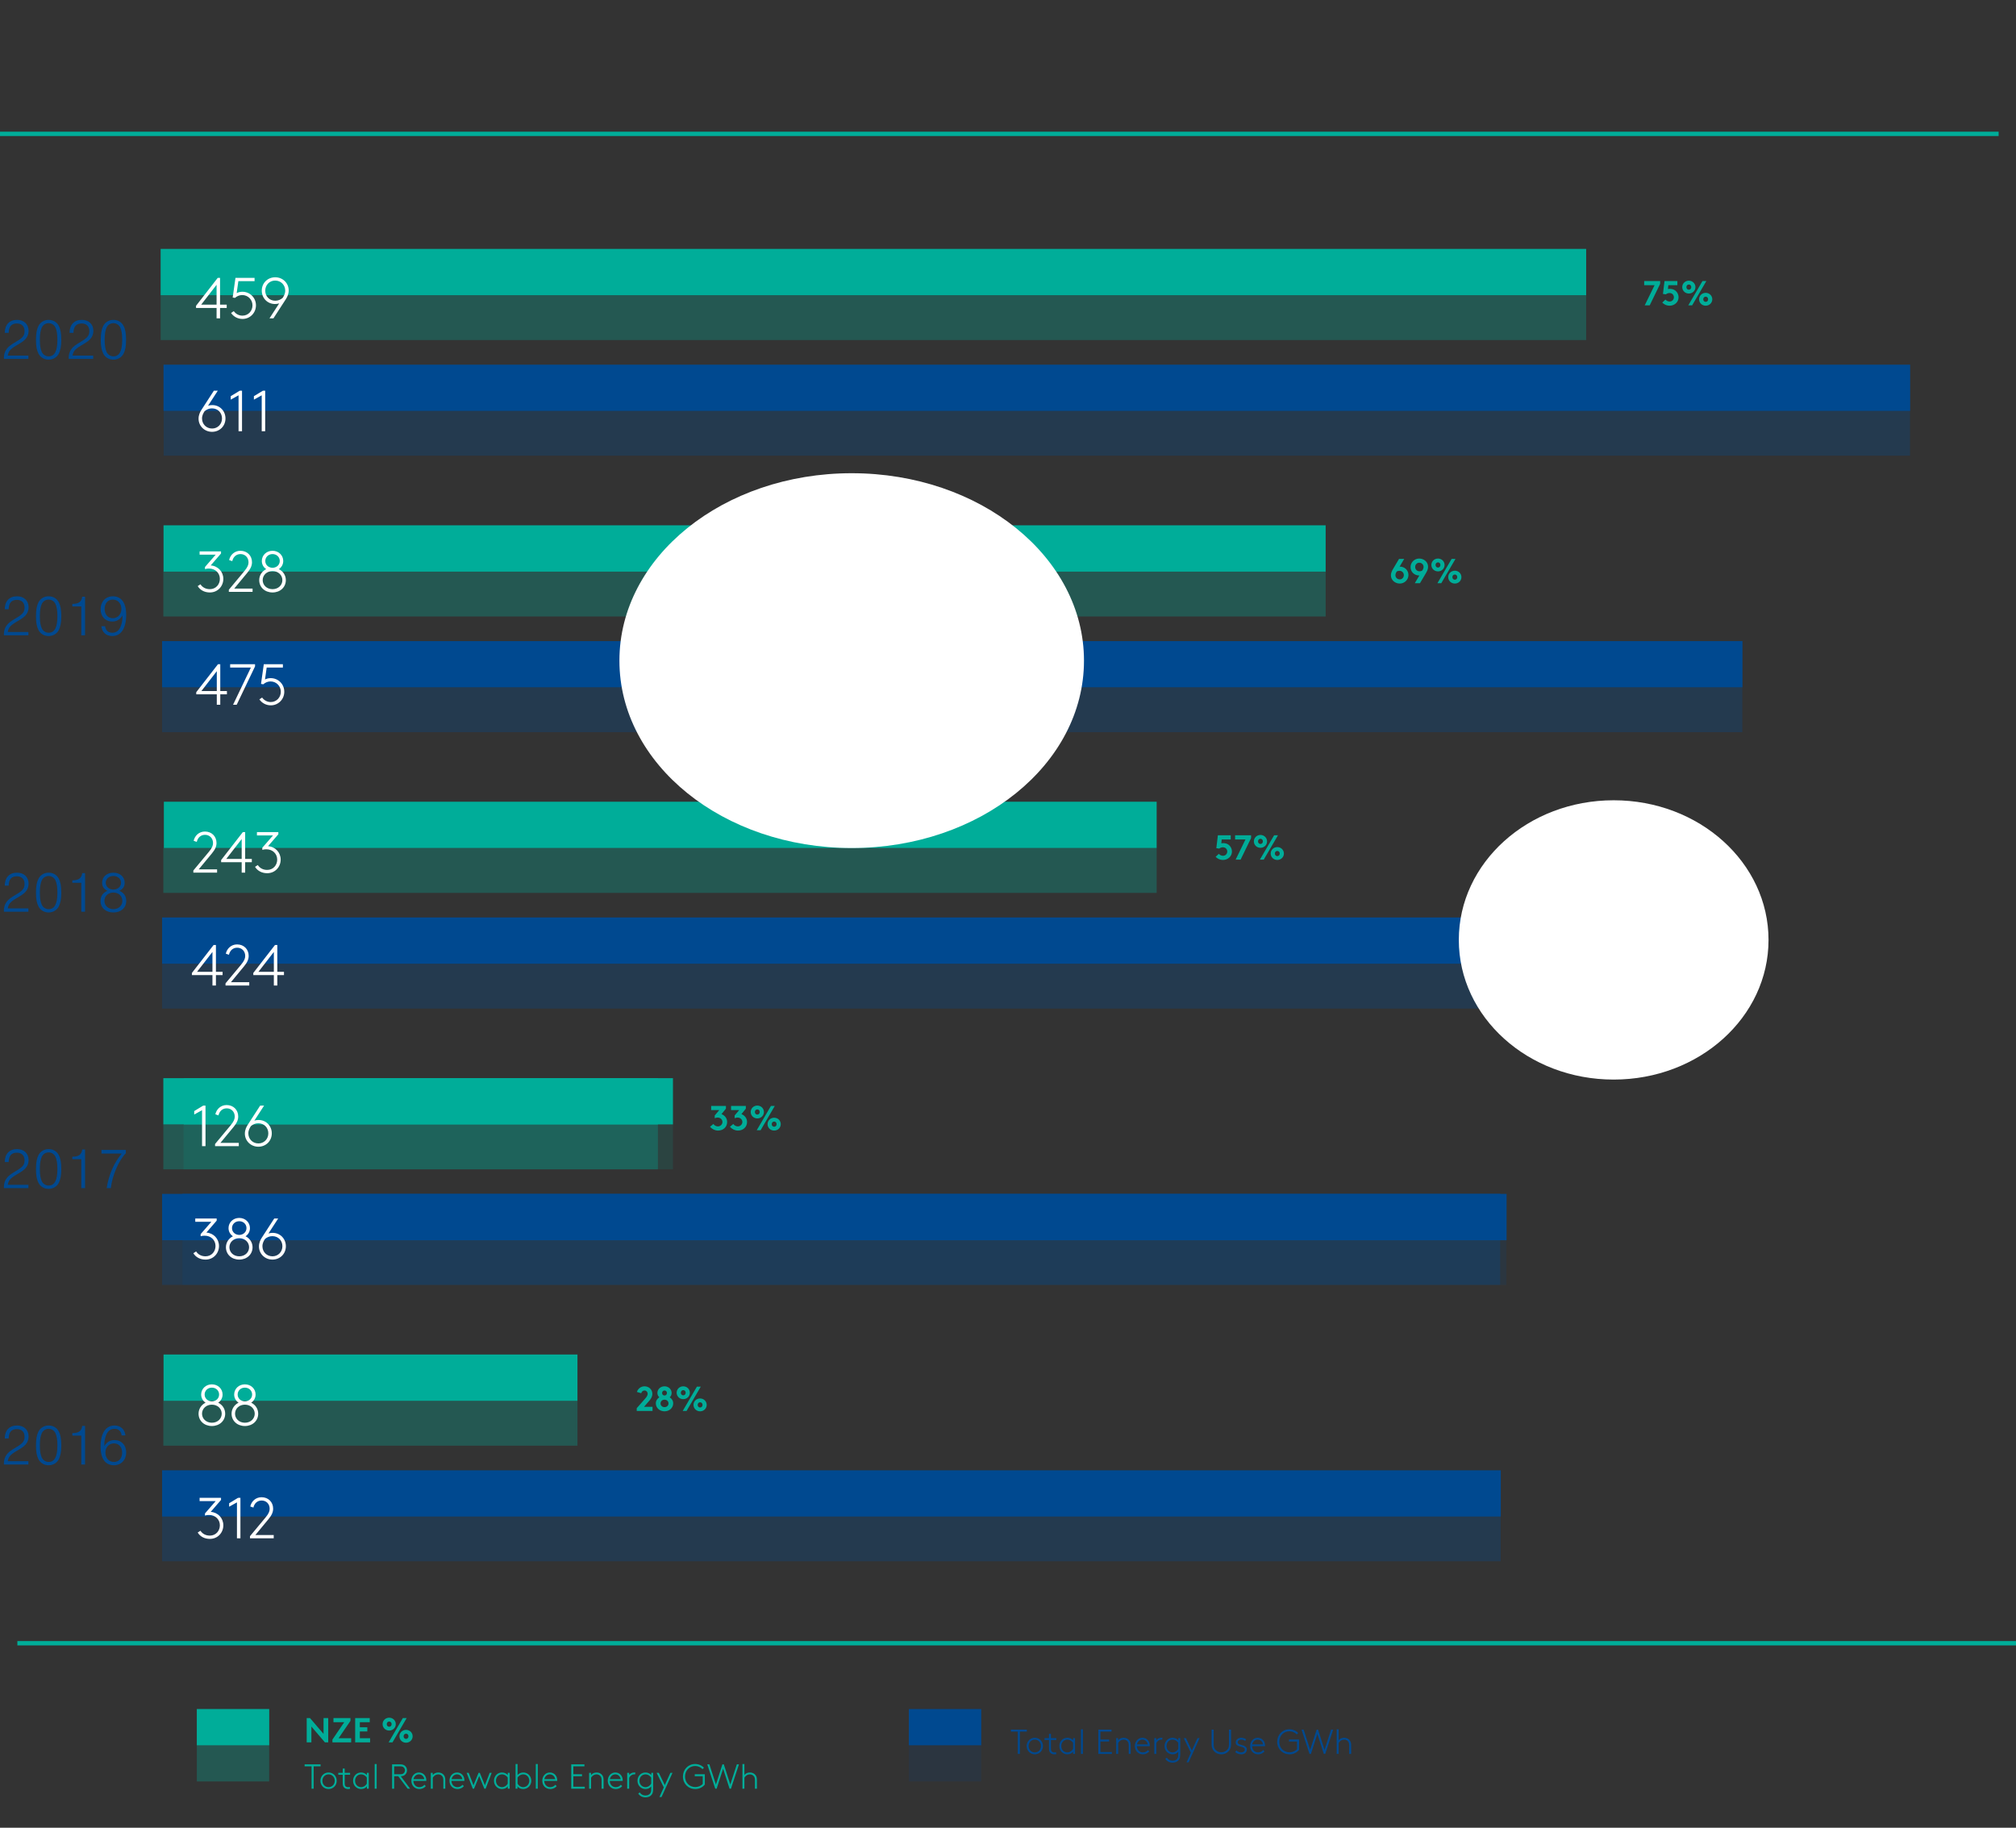 <svg xmlns="http://www.w3.org/2000/svg" viewBox="0 0 1393 1263" width="1393" height="1263">
	<rect x="0" y="0" width="1393" height="1263" fill="#333333" stroke="none"/>
	<defs>
		<clipPath clipPathUnits="userSpaceOnUse" id="cp1">
			<path d="M1351 155L1351 235L111 235L111 155L1351 155Z" />
		</clipPath>
		<clipPath clipPathUnits="userSpaceOnUse" id="cp2">
			<path d="M1350 346L1350 426L112.86 426L112.86 346L1350 346Z" />
		</clipPath>
		<clipPath clipPathUnits="userSpaceOnUse" id="cp3">
			<path d="M799.22 537L799.22 617L112.86 617L112.86 537L799.22 537Z" />
		</clipPath>
		<clipPath clipPathUnits="userSpaceOnUse" id="cp4">
			<path d="M916.22 554L916.22 586L113.22 586L113.22 554L916.22 554Z" />
		</clipPath>
		<clipPath clipPathUnits="userSpaceOnUse" id="cp5">
			<path d="M916.22 586L916.22 617L112.22 617L112.22 586L916.22 586Z" />
		</clipPath>
		<clipPath clipPathUnits="userSpaceOnUse" id="cp6">
			<path d="M1381 235L1381 315L113 315L113 235L1381 235Z" />
		</clipPath>
		<clipPath clipPathUnits="userSpaceOnUse" id="cp7">
			<path d="M1319.87 252L1319.87 284L112.87 284L112.87 252L1319.87 252Z" />
		</clipPath>
		<clipPath clipPathUnits="userSpaceOnUse" id="cp8">
			<path d="M1319.87 284L1319.87 315L111.87 315L111.87 284L1319.87 284Z" />
		</clipPath>
		<clipPath clipPathUnits="userSpaceOnUse" id="cp9">
			<path d="M1204 426L1204 506L112 506L112 426L1204 426Z" />
		</clipPath>
		<clipPath clipPathUnits="userSpaceOnUse" id="cp10">
			<path d="M1318.87 443L1318.87 475L111.87 475L111.87 443L1318.87 443Z" />
		</clipPath>
		<clipPath clipPathUnits="userSpaceOnUse" id="cp11">
			<path d="M1318.87 475L1318.87 506L110.87 506L110.87 475L1318.87 475Z" />
		</clipPath>
		<clipPath clipPathUnits="userSpaceOnUse" id="cp12">
			<path d="M1108 617L1108 697L112 697L112 617L1108 617Z" />
		</clipPath>
		<clipPath clipPathUnits="userSpaceOnUse" id="cp13">
			<path d="M1318.87 634L1318.87 666L111.87 666L111.87 634L1318.87 634Z" />
		</clipPath>
		<clipPath clipPathUnits="userSpaceOnUse" id="cp14">
			<path d="M1318.87 666L1318.87 697L110.87 697L110.87 666L1318.87 666Z" />
		</clipPath>
		<clipPath clipPathUnits="userSpaceOnUse" id="cp15">
			<path d="M465 728L465 808L126.85 808L126.85 728L465 728Z" />
		</clipPath>
		<clipPath clipPathUnits="userSpaceOnUse" id="cp16">
			<path d="M1041 808L1041 888L126 888L126 808L1041 808Z" />
		</clipPath>
		<clipPath clipPathUnits="userSpaceOnUse" id="cp17">
			<path d="M1332.87 825L1332.87 857L125.87 857L125.87 825L1332.87 825Z" />
		</clipPath>
		<clipPath clipPathUnits="userSpaceOnUse" id="cp18">
			<path d="M1332.87 857L1332.87 888L124.87 888L124.87 857L1332.87 857Z" />
		</clipPath>
		<clipPath clipPathUnits="userSpaceOnUse" id="cp19">
			<path d="M454.6 728L454.6 808L112.86 808L112.86 728L454.6 728Z" />
		</clipPath>
		<clipPath clipPathUnits="userSpaceOnUse" id="cp20">
			<path d="M915.6 745L915.6 777L112.6 777L112.6 745L915.6 745Z" />
		</clipPath>
		<clipPath clipPathUnits="userSpaceOnUse" id="cp21">
			<path d="M915.6 777L915.6 808L111.6 808L111.6 777L915.6 777Z" />
		</clipPath>
		<clipPath clipPathUnits="userSpaceOnUse" id="cp22">
			<path d="M1036.71 808L1036.71 888L112 888L112 808L1036.71 808Z" />
		</clipPath>
		<clipPath clipPathUnits="userSpaceOnUse" id="cp23">
			<path d="M1318.58 825L1318.58 857L111.58 857L111.58 825L1318.58 825Z" />
		</clipPath>
		<clipPath clipPathUnits="userSpaceOnUse" id="cp24">
			<path d="M1318.58 857L1318.58 888L110.58 888L110.58 857L1318.58 857Z" />
		</clipPath>
		<clipPath clipPathUnits="userSpaceOnUse" id="cp25">
			<path d="M399.01 919L399.01 999L112.86 999L112.86 919L399.01 919Z" />
		</clipPath>
		<clipPath clipPathUnits="userSpaceOnUse" id="cp26">
			<path d="M916.01 936L916.01 968L113.01 968L113.01 936L916.01 936Z" />
		</clipPath>
		<clipPath clipPathUnits="userSpaceOnUse" id="cp27">
			<path d="M916.01 968L916.01 999L112.01 999L112.01 968L916.01 968Z" />
		</clipPath>
		<clipPath clipPathUnits="userSpaceOnUse" id="cp28">
			<path d="M1037 999L1037 1079L112 1079L112 999L1037 999Z" />
		</clipPath>
		<clipPath clipPathUnits="userSpaceOnUse" id="cp29">
			<path d="M1318.87 1016L1318.87 1048L111.87 1048L111.87 1016L1318.87 1016Z" />
		</clipPath>
		<clipPath clipPathUnits="userSpaceOnUse" id="cp30">
			<path d="M1318.87 1048L1318.87 1079L110.87 1079L110.87 1048L1318.87 1048Z" />
		</clipPath>
	</defs>
	<style>
		tspan { white-space:pre }
		.shp0 { fill: #00ad99 } 
		.shp1 { opacity: 0.302;fill: #00ad99 } 
		.shp2 { fill: #ffffff } 
		.shp3 { fill: #004990 } 
		.shp4 { fill: none;stroke: #00ad99;stroke-width: 3 } 
		.shp5 { opacity: 0.149;fill: #00ad99 } 
		.shp6 { opacity: 0.149;fill: #004990 } 
	</style>
	<g id="Clip-Path" clip-path="url(#cp1)">
		<g id="Layer">
			<path id="Layer" class="shp0" d="M1096 172L1096 204L111 204L111 172L1096 172Z" />
			<path id="Layer" class="shp1" d="M1096 204L1096 235L110 235L110 204L1096 204Z" />
			<path id="Layer" fill-rule="evenodd" class="shp0" d="M1136.08 194.2L1147.12 194.2L1147.12 196.12L1139.9 211L1136.46 211L1143.26 197.08L1136.08 197.08L1136.08 194.2ZM1150.78 207.02C1151.5 207.78 1152.53 208.36 1153.66 208.36C1154.4 208.36 1155.12 208.1 1155.67 207.59C1156.25 207.06 1156.61 206.3 1156.61 205.43C1156.61 204.52 1156.23 203.7 1155.58 203.15C1155.05 202.7 1154.33 202.48 1153.54 202.48C1152.72 202.48 1151.79 202.79 1151.07 203.39L1149.05 203.1L1150.13 194.2L1159.01 194.2L1159.01 197.08L1152.77 197.08L1152.51 199.72C1152.84 199.65 1153.35 199.6 1153.8 199.6C1155.1 199.6 1156.54 199.91 1157.71 200.87C1159.03 201.93 1159.85 203.63 1159.85 205.43C1159.85 208.74 1157.04 211.24 1153.66 211.24C1151.71 211.24 1150.03 210.54 1148.57 209.08L1150.78 207.02ZM1166.94 193.96C1169.53 193.96 1171.5 195.95 1171.5 198.4C1171.5 200.85 1169.53 202.84 1166.94 202.84C1164.35 202.84 1162.38 200.85 1162.38 198.4C1162.38 195.95 1164.35 193.96 1166.94 193.96ZM1166.94 196.6C1165.91 196.6 1165.26 197.42 1165.26 198.4C1165.26 199.38 1165.91 200.2 1166.94 200.2C1167.97 200.2 1168.62 199.38 1168.62 198.4C1168.62 197.42 1167.97 196.6 1166.94 196.6ZM1178.58 202.36C1181.17 202.36 1183.14 204.35 1183.14 206.8C1183.14 209.25 1181.17 211.24 1178.58 211.24C1175.99 211.24 1174.02 209.25 1174.02 206.8C1174.02 204.35 1175.99 202.36 1178.58 202.36ZM1178.58 205C1177.55 205 1176.9 205.82 1176.9 206.8C1176.9 207.78 1177.55 208.6 1178.58 208.6C1179.61 208.6 1180.26 207.78 1180.26 206.8C1180.26 205.82 1179.61 205 1178.58 205ZM1166.56 211L1176.37 194.2L1179.04 194.2L1169.22 211L1166.56 211Z" />
			<path id="Layer" fill-rule="evenodd" class="shp2" d="M149.65 212.8L135.45 212.8L135.45 211.32L150.45 192L152.05 192L152.05 210.52L156.65 210.52L156.65 212.8L152.05 212.8L152.05 220L149.65 220L149.65 212.8ZM149.65 210.52L149.65 196.8L139.01 210.52L149.65 210.52ZM175.9 192L175.9 194.28L164.7 194.28L163.54 202.52C164.7 201.96 166.02 201.6 167.46 201.6C172.78 201.6 176.86 205.8 176.86 211C176.86 216.16 172.82 220.4 167.54 220.4C164.26 220.4 161.34 218.76 159.66 216.28L161.54 215C162.82 216.84 164.98 218.12 167.5 218.12C171.58 218.12 174.46 214.84 174.46 211C174.46 207.08 171.38 203.88 167.34 203.88C165.42 203.88 163.66 204.68 162.38 205.84L160.78 205.6L162.7 192L175.9 192ZM192.92 209.64C192.08 209.92 191.12 210.08 190.04 210.08C184.68 210.08 180.88 205.92 180.88 200.84C180.88 195.6 184.88 191.6 190.2 191.6C195.52 191.64 199.48 195.72 199.48 200.68C199.48 203.2 198.48 205.24 197.52 206.72L188.92 220L186.2 220L192.92 209.64ZM195.36 205.8C196.12 204.56 197.08 203 197.08 200.84C197.08 196.96 194.16 193.88 190.12 193.88C186.24 193.88 183.28 196.92 183.28 200.84C183.28 204.8 186.16 207.8 190.2 207.8C192.2 207.8 194 207.04 195.36 205.8Z" />
		</g>
	</g>
	<g id="Clip-Path" clip-path="url(#cp2)">
		<g id="Layer">
			<path id="Layer" class="shp0" d="M916 363L916 395L113 395L113 363L916 363Z" />
			<path id="Layer" class="shp1" d="M916 395L916 426L112 426L112 395L916 395Z" />
			<path id="Layer" fill-rule="evenodd" class="shp0" d="M970.27 386.2L967.1 391.55L967.32 391.55C970.51 391.55 973.2 393.98 973.2 397.34C973.2 400.6 970.49 403.24 967.22 403.24C964.08 403.24 961.08 401.01 961.08 397.5C961.08 395.85 961.85 394.36 962.74 392.87L966.7 386.2L970.27 386.2ZM964.2 397.5C964.2 399.09 965.54 400.36 967.18 400.36C968.83 400.36 970.01 399.04 970.01 397.43C970.01 395.82 968.81 394.43 967.01 394.43C966.41 394.43 965.83 394.55 965.21 394.84C964.75 395.46 964.2 396.38 964.2 397.5ZM977.58 403L980.74 397.65L980.53 397.65C977.34 397.65 974.65 395.22 974.65 391.86C974.65 388.6 977.36 385.96 980.62 385.96C983.77 385.96 986.77 388.19 986.77 391.7C986.77 393.35 986 394.84 985.11 396.33L981.15 403L977.58 403ZM983.65 391.7C983.65 390.11 982.3 388.84 980.67 388.84C979.02 388.84 977.84 390.16 977.84 391.77C977.84 393.38 979.04 394.77 980.84 394.77C981.44 394.77 982.02 394.65 982.64 394.36C983.1 393.74 983.65 392.82 983.65 391.7ZM993.6 385.96C996.2 385.96 998.16 387.95 998.16 390.4C998.16 392.85 996.2 394.84 993.6 394.84C991.01 394.84 989.04 392.85 989.04 390.4C989.04 387.95 991.01 385.96 993.6 385.96ZM993.6 388.6C992.57 388.6 991.92 389.42 991.92 390.4C991.92 391.38 992.57 392.2 993.6 392.2C994.64 392.2 995.28 391.38 995.28 390.4C995.28 389.42 994.64 388.6 993.6 388.6ZM1005.24 394.36C1007.84 394.36 1009.8 396.35 1009.8 398.8C1009.8 401.25 1007.84 403.24 1005.24 403.24C1002.65 403.24 1000.68 401.25 1000.68 398.8C1000.68 396.35 1002.65 394.36 1005.24 394.36ZM1005.24 397C1004.21 397 1003.56 397.82 1003.56 398.8C1003.56 399.78 1004.21 400.6 1005.24 400.6C1006.28 400.6 1006.92 399.78 1006.92 398.8C1006.92 397.82 1006.28 397 1005.24 397ZM993.22 403L1003.04 386.2L1005.7 386.2L995.88 403L993.22 403Z" />
		</g>
	</g>
	<g id="Clip-Path" clip-path="url(#cp3)">
		<g id="Layer">
			<g id="Clip-Path" clip-path="url(#cp4)">
				<g id="Layer">
					<path id="Layer" class="shp0" d="M916.22 554L916.22 586L113.22 586L113.22 554L916.22 554Z" />
				</g>
			</g>
			<g id="Clip-Path" clip-path="url(#cp5)">
				<g id="Layer">
					<path id="Layer" class="shp1" d="M916.22 586L916.22 617L112.22 617L112.22 586L916.22 586Z" />
				</g>
			</g>
		</g>
	</g>
	<g id="Clip-Path" clip-path="url(#cp6)">
		<g id="Layer">
			<g id="Clip-Path" clip-path="url(#cp7)">
				<g id="Layer">
					<path id="Layer" class="shp3" d="M1319.87 252L1319.87 284L112.87 284L112.87 252L1319.87 252Z" />
				</g>
			</g>
			<g id="Clip-Path" clip-path="url(#cp8)">
				<g id="Layer" style="opacity: 0.302">
					<path id="Layer" class="shp3" d="M1319.87 284L1319.87 315L111.87 315L111.87 284L1319.87 284Z" />
				</g>
			</g>
			<path id="Layer" fill-rule="evenodd" class="shp2" d="M143.76 280.36C144.6 280.08 145.56 279.92 146.64 279.92C152 279.92 155.8 284.08 155.8 289.16C155.8 294.4 151.8 298.4 146.48 298.4C141.16 298.36 137.2 294.28 137.2 289.32C137.2 286.8 138.2 284.76 139.16 283.28L147.76 270L150.48 270L143.76 280.36ZM141.32 284.2C140.56 285.44 139.6 287 139.6 289.16C139.6 293.04 142.52 296.12 146.56 296.12C150.44 296.12 153.4 293.08 153.4 289.16C153.4 285.2 150.52 282.2 146.48 282.2C144.48 282.2 142.68 282.96 141.32 284.2ZM159.43 273.76L165.63 270L167.23 270L167.23 298L164.83 298L164.83 273.16L159.43 276.16L159.43 273.76ZM175.44 273.76L181.64 270L183.24 270L183.24 298L180.84 298L180.84 273.16L175.44 276.16L175.44 273.76Z" />
		</g>
	</g>
	<g id="Clip-Path" clip-path="url(#cp9)">
		<g id="Layer">
			<g id="Clip-Path" clip-path="url(#cp10)">
				<g id="Layer">
					<path id="Layer" class="shp3" d="M1318.87 443L1318.87 475L111.87 475L111.87 443L1318.87 443Z" />
				</g>
			</g>
			<g id="Clip-Path" clip-path="url(#cp11)">
				<g id="Layer" style="opacity: 0.302">
					<path id="Layer" class="shp3" d="M1318.87 475L1318.87 506L110.87 506L110.87 475L1318.87 475Z" />
				</g>
			</g>
		</g>
	</g>
	<g id="Clip-Path" clip-path="url(#cp12)">
		<g id="Layer">
			<g id="Clip-Path" clip-path="url(#cp13)">
				<g id="Layer">
					<path id="Layer" class="shp3" d="M1318.87 634L1318.87 666L111.87 666L111.87 634L1318.87 634Z" />
				</g>
			</g>
			<g id="Clip-Path" clip-path="url(#cp14)">
				<g id="Layer" style="opacity: 0.302">
					<path id="Layer" class="shp3" d="M1318.87 666L1318.87 697L110.87 697L110.87 666L1318.87 666Z" />
				</g>
			</g>
		</g>
	</g>
	<path id="Layer" fill-rule="evenodd" class="shp2" d="M133.8 581C134.6 577.44 137.52 574.6 141.6 574.6C146.28 574.6 149.6 577.96 149.6 582.48C149.6 584.96 148.64 587.04 146.32 589.84L137.32 600.72L150 600.72L150 603L133.6 603L133.6 601.52L144.32 588.64C146.6 585.92 147.2 584.2 147.2 582.56C147.2 579.28 144.88 576.88 141.68 576.88C138.68 576.88 136.64 578.84 135.96 581.76L133.8 581ZM167 595.8L152.79 595.8L152.79 594.32L167.79 575L169.4 575L169.4 593.52L174 593.52L174 595.8L169.4 595.8L169.4 603L167 603L167 595.8ZM167 593.52L167 579.8L156.35 593.52L167 593.52ZM178.14 597.76C179.42 599.8 181.7 601.12 184.62 601.12C188.82 601.12 191.54 597.8 191.54 594C191.54 589.92 188.34 586.88 184.1 586.88C182.58 586.88 181.62 587.16 181.26 587.28L181.26 585.8L188.66 577.28L177.54 577.28L177.54 575L192.34 575L192.34 576.48L185.22 584.72C190.26 585.08 193.94 589.08 193.94 594C193.94 599.04 190.14 603.4 184.62 603.4C180.94 603.4 177.9 601.76 176.22 599L178.14 597.76Z" />
	<path id="Layer" fill-rule="evenodd" class="shp2" d="M146.8 673.8L132.6 673.8L132.6 672.32L147.6 653L149.2 653L149.2 671.52L153.8 671.52L153.8 673.8L149.2 673.8L149.2 681L146.8 681L146.8 673.8ZM146.8 671.52L146.8 657.8L136.16 671.52L146.8 671.52ZM156.03 659C156.83 655.44 159.75 652.6 163.83 652.6C168.51 652.6 171.83 655.96 171.83 660.48C171.83 662.96 170.87 665.04 168.55 667.84L159.55 678.72L172.23 678.72L172.23 681L155.83 681L155.83 679.52L166.55 666.64C168.83 663.92 169.43 662.2 169.43 660.56C169.43 657.28 167.11 654.88 163.91 654.88C160.91 654.88 158.87 656.84 158.19 659.76L156.03 659ZM189.22 673.8L175.02 673.8L175.02 672.32L190.02 653L191.62 653L191.62 671.52L196.22 671.52L196.22 673.8L191.62 673.8L191.62 681L189.22 681L189.22 673.8ZM189.22 671.52L189.22 657.8L178.58 671.52L189.22 671.52Z" />
	<path id="Layer" class="shp4" d="M0 92.5L1381 92.5" />
	<path id="Layer" class="shp4" d="M12 1135.5L1393 1135.5" />
	<path id="Layer" fill-rule="evenodd" class="shp3" d="M19.64 248L2.72 248C2.68 247.64 2.68 247.32 2.68 247.2C2.68 245.04 3.32 242.92 4.48 241.32C5.68 239.6 7.24 238.4 11.2 236.08C15.72 233.44 16.96 231.88 16.96 228.8C16.96 225.48 15 223.52 11.64 223.52C7.92 223.52 6.04 225.68 6 230L3.28 230C3.32 224.36 6.48 221.04 11.76 221.04C16.56 221.04 19.76 224.04 19.76 228.64C19.76 230.76 19.04 232.68 17.64 234.24C16.6 235.4 15.24 236.4 12.68 237.92C7.28 241 5.92 242.44 5.36 245.72L19.64 245.72L19.64 248ZM40.58 225.12C41.86 227.56 42.34 230.32 42.34 234.96C42.34 239.2 41.78 242.08 40.58 244.44C39.22 247 36.62 248.52 33.58 248.52C30.58 248.52 27.98 247 26.62 244.44C25.38 242.04 24.86 239.2 24.86 234.8C24.86 230.36 25.42 227.44 26.62 225.12C28.02 222.56 30.58 221.04 33.58 221.04C36.66 221.04 39.22 222.52 40.58 225.12ZM28.9 226.28C27.98 228.28 27.54 230.92 27.54 234.76C27.54 238.64 27.98 241.28 28.9 243.28C29.78 245.08 31.58 246.24 33.62 246.24C37.7 246.24 39.66 242.56 39.66 234.92C39.66 230.88 39.22 228.24 38.3 226.28C37.38 224.44 35.62 223.32 33.58 223.32C31.58 223.32 29.78 224.44 28.9 226.28ZM64.41 248L47.49 248C47.45 247.64 47.45 247.32 47.45 247.2C47.45 245.04 48.09 242.92 49.25 241.32C50.45 239.6 52.01 238.4 55.97 236.08C60.49 233.44 61.73 231.88 61.73 228.8C61.73 225.48 59.77 223.52 56.41 223.52C52.69 223.52 50.81 225.68 50.77 230L48.05 230C48.09 224.36 51.25 221.04 56.53 221.04C61.33 221.04 64.53 224.04 64.53 228.64C64.53 230.76 63.81 232.68 62.41 234.24C61.37 235.4 60.01 236.4 57.45 237.92C52.05 241 50.69 242.44 50.13 245.72L64.41 245.72L64.41 248ZM85.35 225.12C86.63 227.56 87.11 230.32 87.11 234.96C87.11 239.2 86.55 242.08 85.35 244.44C83.99 247 81.39 248.52 78.35 248.52C75.35 248.52 72.75 247 71.39 244.44C70.15 242.04 69.63 239.2 69.63 234.8C69.63 230.36 70.19 227.44 71.39 225.12C72.79 222.56 75.35 221.04 78.35 221.04C81.43 221.04 83.99 222.52 85.35 225.12ZM73.67 226.28C72.75 228.28 72.31 230.92 72.31 234.76C72.31 238.64 72.75 241.28 73.67 243.28C74.55 245.08 76.35 246.24 78.39 246.24C82.47 246.24 84.43 242.56 84.43 234.92C84.43 230.88 83.99 228.24 83.07 226.28C82.15 224.44 80.39 223.32 78.35 223.32C76.35 223.32 74.55 224.44 73.67 226.28Z" />
	<path id="Layer" fill-rule="evenodd" class="shp3" d="M19.64 439L2.72 439C2.68 438.64 2.68 438.32 2.68 438.2C2.68 436.04 3.32 433.92 4.48 432.32C5.68 430.6 7.24 429.4 11.2 427.08C15.72 424.44 16.96 422.88 16.96 419.8C16.96 416.48 15 414.52 11.64 414.52C7.92 414.52 6.04 416.68 6 421L3.28 421C3.32 415.36 6.48 412.04 11.76 412.04C16.56 412.04 19.76 415.04 19.76 419.64C19.76 421.76 19.04 423.68 17.64 425.24C16.6 426.4 15.24 427.4 12.68 428.92C7.28 432 5.92 433.44 5.36 436.72L19.64 436.72L19.64 439ZM40.58 416.12C41.86 418.56 42.34 421.32 42.34 425.96C42.34 430.2 41.78 433.08 40.58 435.44C39.22 438 36.62 439.52 33.58 439.52C30.58 439.52 27.98 438 26.62 435.44C25.38 433.04 24.86 430.2 24.86 425.8C24.86 421.36 25.42 418.44 26.62 416.12C28.02 413.56 30.58 412.04 33.58 412.04C36.66 412.04 39.22 413.52 40.58 416.12ZM28.9 417.28C27.98 419.28 27.54 421.92 27.54 425.76C27.54 429.64 27.98 432.28 28.9 434.28C29.78 436.08 31.58 437.24 33.62 437.24C37.7 437.24 39.66 433.56 39.66 425.92C39.66 421.88 39.22 419.24 38.3 417.28C37.38 415.44 35.62 414.32 33.58 414.32C31.58 414.32 29.78 415.44 28.9 417.28ZM58.77 439L56.17 439L56.17 419.04L49.97 419.04L49.97 417.32C54.41 417.28 56.41 415.84 56.77 412.32L58.77 412.32L58.77 439ZM72.63 432.72C72.99 435.64 74.79 437.24 77.59 437.24C80.11 437.24 82.07 435.88 83.19 433.32C84.11 431.24 84.63 428.68 84.63 426.16L84.63 425.32C82.87 428.16 80.63 429.48 77.55 429.48C72.79 429.48 69.51 426 69.51 420.92C69.51 415.72 73.03 412.04 78.07 412.04C80.75 412.04 83.11 413.12 84.63 415.12C86.35 417.4 87.19 420.56 87.19 424.92C87.19 434.16 83.67 439.52 77.55 439.52C73.39 439.52 70.47 436.88 70.03 432.72L72.63 432.72ZM72.31 420.76C72.31 424.64 74.55 427.2 77.99 427.2C81.35 427.2 83.87 424.48 83.87 420.84C83.87 417 81.43 414.32 77.95 414.32C74.55 414.32 72.31 416.88 72.31 420.76Z" />
	<path id="Layer" fill-rule="evenodd" class="shp3" d="M19.64 630L2.72 630C2.68 629.64 2.68 629.32 2.68 629.2C2.68 627.04 3.32 624.92 4.48 623.32C5.68 621.6 7.24 620.4 11.2 618.08C15.72 615.44 16.96 613.88 16.96 610.8C16.96 607.48 15 605.52 11.64 605.52C7.92 605.52 6.04 607.68 6 612L3.28 612C3.32 606.36 6.48 603.04 11.76 603.04C16.56 603.04 19.76 606.04 19.76 610.64C19.76 612.76 19.04 614.68 17.64 616.24C16.6 617.4 15.24 618.4 12.68 619.92C7.28 623 5.92 624.44 5.36 627.72L19.64 627.72L19.64 630ZM40.58 607.12C41.86 609.56 42.34 612.32 42.34 616.96C42.34 621.2 41.78 624.08 40.58 626.44C39.22 629 36.62 630.52 33.58 630.52C30.58 630.52 27.98 629 26.62 626.44C25.38 624.04 24.86 621.2 24.86 616.8C24.86 612.36 25.42 609.44 26.62 607.12C28.02 604.56 30.58 603.04 33.58 603.04C36.66 603.04 39.22 604.52 40.58 607.12ZM28.9 608.28C27.98 610.28 27.54 612.92 27.54 616.76C27.54 620.64 27.98 623.28 28.9 625.28C29.78 627.08 31.58 628.24 33.62 628.24C37.7 628.24 39.66 624.56 39.66 616.92C39.66 612.88 39.22 610.24 38.3 608.28C37.38 606.44 35.62 605.32 33.58 605.32C31.58 605.32 29.78 606.44 28.9 608.28ZM58.77 630L56.17 630L56.17 610.04L49.97 610.04L49.97 608.32C54.41 608.28 56.41 606.84 56.77 603.32L58.77 603.32L58.77 630ZM87.23 622.6C87.23 627.28 83.63 630.52 78.35 630.52C73.07 630.52 69.47 627.28 69.47 622.56C69.47 619.24 71.07 616.92 74.23 615.56C71.71 614.28 70.55 612.56 70.55 610C70.55 605.92 73.79 603.04 78.35 603.04C82.91 603.04 86.15 605.92 86.15 610C86.15 612.56 85.03 614.28 82.47 615.56C85.63 616.92 87.23 619.24 87.23 622.6ZM73.07 610C73.07 612.68 75.31 614.68 78.35 614.68C81.35 614.68 83.63 612.68 83.63 610.04C83.63 607.32 81.43 605.32 78.35 605.32C75.31 605.32 73.07 607.32 73.07 610ZM72.15 622.48C72.15 625.8 74.79 628.24 78.35 628.24C81.91 628.24 84.55 625.8 84.55 622.56C84.55 619.16 81.99 616.76 78.35 616.76C74.75 616.76 72.15 619.2 72.15 622.48Z" />
	<path id="Layer" fill-rule="evenodd" class="shp0" d="M842.17 590.02C842.89 590.78 843.92 591.36 845.05 591.36C845.79 591.36 846.51 591.1 847.06 590.59C847.64 590.06 848 589.3 848 588.43C848 587.52 847.62 586.7 846.97 586.15C846.44 585.7 845.72 585.48 844.93 585.48C844.11 585.48 843.18 585.79 842.46 586.39L840.44 586.1L841.52 577.2L850.4 577.2L850.4 580.08L844.16 580.08L843.9 582.72C844.23 582.65 844.74 582.6 845.19 582.6C846.49 582.6 847.93 582.91 849.1 583.87C850.42 584.93 851.24 586.63 851.24 588.43C851.24 591.74 848.43 594.24 845.05 594.24C843.1 594.24 841.42 593.54 839.96 592.08L842.17 590.02ZM853.42 577.2L864.46 577.2L864.46 579.12L857.23 594L853.8 594L860.59 580.08L853.42 580.08L853.42 577.2ZM870.94 576.96C873.53 576.96 875.5 578.95 875.5 581.4C875.5 583.85 873.53 585.84 870.94 585.84C868.35 585.84 866.38 583.85 866.38 581.4C866.38 578.95 868.35 576.96 870.94 576.96ZM870.94 579.6C869.91 579.6 869.26 580.42 869.26 581.4C869.26 582.38 869.91 583.2 870.94 583.2C871.97 583.2 872.62 582.38 872.62 581.4C872.62 580.42 871.97 579.6 870.94 579.6ZM882.58 585.36C885.17 585.36 887.14 587.35 887.14 589.8C887.14 592.25 885.17 594.24 882.58 594.24C879.99 594.24 878.02 592.25 878.02 589.8C878.02 587.35 879.99 585.36 882.58 585.36ZM882.58 588C881.55 588 880.9 588.82 880.9 589.8C880.9 590.78 881.55 591.6 882.58 591.6C883.61 591.6 884.26 590.78 884.26 589.8C884.26 588.82 883.61 588 882.58 588ZM870.56 594L880.37 577.2L883.04 577.2L873.22 594L870.56 594Z" />
	<g id="Clip-Path" clip-path="url(#cp15)">
		<g id="Layer">
			<path id="Layer" class="shp0" d="M930 745L930 777L127 777L127 745L930 745Z" />
			<path id="Layer" class="shp5" d="M930 777L930 808L126 808L126 777L930 777Z" />
		</g>
	</g>
	<g id="Clip-Path" clip-path="url(#cp16)">
		<g id="Layer">
			<g id="Clip-Path" clip-path="url(#cp17)">
				<g id="Layer">
					<path id="Layer" class="shp3" d="M1332.87 825L1332.87 857L125.87 857L125.87 825L1332.87 825Z" />
				</g>
			</g>
			<g id="Clip-Path" clip-path="url(#cp18)">
				<g id="Layer" style="opacity: 0.149">
					<path id="Layer" class="shp3" d="M1332.87 857L1332.87 888L124.87 888L124.87 857L1332.87 857Z" />
				</g>
			</g>
		</g>
	</g>
	<path id="Layer" fill-rule="evenodd" class="shp3" d="M19.64 821L2.72 821C2.68 820.64 2.68 820.32 2.68 820.2C2.68 818.04 3.32 815.92 4.48 814.32C5.68 812.6 7.24 811.4 11.2 809.08C15.72 806.44 16.96 804.88 16.96 801.8C16.96 798.48 15 796.52 11.64 796.52C7.92 796.52 6.04 798.68 6 803L3.28 803C3.32 797.36 6.48 794.04 11.76 794.04C16.56 794.04 19.76 797.04 19.76 801.64C19.76 803.76 19.04 805.68 17.64 807.24C16.6 808.4 15.24 809.4 12.68 810.92C7.28 814 5.92 815.44 5.36 818.72L19.64 818.72L19.64 821ZM40.58 798.12C41.86 800.56 42.34 803.32 42.34 807.96C42.34 812.2 41.78 815.08 40.58 817.44C39.22 820 36.62 821.52 33.58 821.52C30.58 821.52 27.98 820 26.62 817.44C25.38 815.04 24.86 812.2 24.86 807.8C24.86 803.36 25.42 800.44 26.62 798.12C28.02 795.56 30.58 794.04 33.58 794.04C36.66 794.04 39.22 795.52 40.58 798.12ZM28.9 799.28C27.98 801.28 27.54 803.92 27.54 807.76C27.54 811.64 27.98 814.28 28.9 816.28C29.78 818.08 31.58 819.24 33.62 819.24C37.7 819.24 39.66 815.56 39.66 807.92C39.66 803.88 39.22 801.24 38.3 799.28C37.38 797.44 35.62 796.32 33.58 796.32C31.58 796.32 29.78 797.44 28.9 799.28ZM58.77 821L56.17 821L56.17 801.04L49.97 801.04L49.97 799.32C54.41 799.28 56.41 797.84 56.77 794.32L58.77 794.32L58.77 821ZM86.95 796.88C82.03 801.88 77.55 812.32 76.59 821L73.71 821C75.15 811.76 78.79 803.48 84.11 797.12L70.11 797.12L70.11 794.6L86.95 794.6L86.95 796.88Z" />
	<path id="Layer" fill-rule="evenodd" class="shp0" d="M492.93 776.68C493.62 777.66 494.78 778.36 496.05 778.36C497.63 778.36 499.19 777.11 499.19 775.31C499.19 773.56 497.75 772.24 495.88 772.24C495.21 772.24 494.49 772.41 493.86 772.72L493.86 770.8L497.01 767.08L491.39 767.08L491.39 764.2L501.59 764.2L501.59 766.12L498.54 769.86C500.85 770.75 502.43 772.77 502.43 775.31C502.43 778.86 499.65 781.24 496.17 781.24C494.08 781.24 492.09 780.3 490.6 778.62L492.93 776.68ZM506.69 776.68C507.38 777.66 508.53 778.36 509.81 778.36C511.39 778.36 512.95 777.11 512.95 775.31C512.95 773.56 511.51 772.24 509.64 772.24C508.97 772.24 508.25 772.41 507.62 772.72L507.62 770.8L510.77 767.08L505.15 767.08L505.15 764.2L515.35 764.2L515.35 766.12L512.3 769.86C514.61 770.75 516.19 772.77 516.19 775.31C516.19 778.86 513.41 781.24 509.93 781.24C507.84 781.24 505.85 780.3 504.36 778.62L506.69 776.68ZM523.28 763.96C525.87 763.96 527.84 765.95 527.84 768.4C527.84 770.85 525.87 772.84 523.28 772.84C520.68 772.84 518.72 770.85 518.72 768.4C518.72 765.95 520.68 763.96 523.28 763.96ZM523.28 766.6C522.24 766.6 521.6 767.42 521.6 768.4C521.6 769.38 522.24 770.2 523.28 770.2C524.31 770.2 524.96 769.38 524.96 768.4C524.96 767.42 524.31 766.6 523.28 766.6ZM534.92 772.36C537.51 772.36 539.48 774.35 539.48 776.8C539.48 779.25 537.51 781.24 534.92 781.24C532.32 781.24 530.36 779.25 530.36 776.8C530.36 774.35 532.32 772.36 534.92 772.36ZM534.92 775C533.88 775 533.24 775.82 533.24 776.8C533.24 777.78 533.88 778.6 534.92 778.6C535.95 778.6 536.6 777.78 536.6 776.8C536.6 775.82 535.95 775 534.92 775ZM522.89 781L532.71 764.2L535.37 764.2L525.56 781L522.89 781Z" />
	<g id="Clip-Path" clip-path="url(#cp19)">
		<g id="Layer">
			<g id="Clip-Path" clip-path="url(#cp20)">
				<g id="Layer">
					<path id="Layer" class="shp0" d="M915.6 745L915.6 777L112.6 777L112.6 745L915.6 745Z" />
				</g>
			</g>
			<g id="Clip-Path" clip-path="url(#cp21)">
				<g id="Layer">
					<path id="Layer" class="shp1" d="M915.6 777L915.6 808L111.6 808L111.6 777L915.6 777Z" />
				</g>
			</g>
		</g>
	</g>
	<g id="Clip-Path" clip-path="url(#cp22)">
		<g id="Layer">
			<g id="Clip-Path" clip-path="url(#cp23)">
				<g id="Layer">
					<path id="Layer" class="shp3" d="M1318.58 825L1318.58 857L111.58 857L111.58 825L1318.58 825Z" />
				</g>
			</g>
			<g id="Clip-Path" clip-path="url(#cp24)">
				<g id="Layer" style="opacity: 0.302">
					<path id="Layer" class="shp3" d="M1318.58 857L1318.58 888L110.58 888L110.58 857L1318.58 857Z" />
				</g>
			</g>
		</g>
	</g>
	<g id="Clip-Path" clip-path="url(#cp25)">
		<g id="Layer">
			<g id="Clip-Path" clip-path="url(#cp26)">
				<g id="Layer">
					<path id="Layer" class="shp0" d="M916.01 936L916.01 968L113.01 968L113.01 936L916.01 936Z" />
				</g>
			</g>
			<g id="Clip-Path" clip-path="url(#cp27)">
				<g id="Layer">
					<path id="Layer" class="shp1" d="M916.01 968L916.01 999L112.01 999L112.01 968L916.01 968Z" />
				</g>
			</g>
		</g>
	</g>
	<g id="Clip-Path" clip-path="url(#cp28)">
		<g id="Layer">
			<g id="Clip-Path" clip-path="url(#cp29)">
				<g id="Layer">
					<path id="Layer" class="shp3" d="M1318.87 1016L1318.87 1048L111.87 1048L111.87 1016L1318.87 1016Z" />
				</g>
			</g>
			<g id="Clip-Path" clip-path="url(#cp30)">
				<g id="Layer" style="opacity: 0.302">
					<path id="Layer" class="shp3" d="M1318.87 1048L1318.87 1079L110.87 1079L110.87 1048L1318.87 1048Z" />
				</g>
			</g>
		</g>
	</g>
	<path id="Layer" fill-rule="evenodd" class="shp3" d="M19.64 1012L2.72 1012C2.68 1011.64 2.68 1011.32 2.68 1011.2C2.68 1009.04 3.32 1006.92 4.48 1005.32C5.68 1003.6 7.24 1002.4 11.2 1000.08C15.72 997.44 16.96 995.88 16.96 992.8C16.96 989.48 15 987.52 11.64 987.52C7.92 987.52 6.04 989.68 6 994L3.28 994C3.32 988.36 6.48 985.04 11.76 985.04C16.56 985.04 19.76 988.04 19.76 992.64C19.76 994.76 19.04 996.68 17.64 998.24C16.6 999.4 15.24 1000.4 12.68 1001.92C7.28 1005 5.92 1006.44 5.36 1009.72L19.64 1009.72L19.64 1012ZM40.58 989.12C41.86 991.56 42.34 994.32 42.34 998.96C42.34 1003.2 41.78 1006.08 40.58 1008.44C39.22 1011 36.62 1012.52 33.58 1012.52C30.58 1012.52 27.98 1011 26.62 1008.44C25.38 1006.04 24.86 1003.2 24.86 998.8C24.86 994.36 25.42 991.44 26.62 989.12C28.02 986.56 30.58 985.04 33.58 985.04C36.66 985.04 39.22 986.52 40.58 989.12ZM28.9 990.28C27.98 992.28 27.54 994.92 27.54 998.76C27.54 1002.64 27.98 1005.28 28.9 1007.28C29.78 1009.08 31.58 1010.24 33.62 1010.24C37.7 1010.24 39.66 1006.56 39.66 998.92C39.66 994.88 39.22 992.24 38.3 990.28C37.38 988.44 35.62 987.32 33.58 987.32C31.58 987.32 29.78 988.44 28.9 990.28ZM58.77 1012L56.17 1012L56.17 992.04L49.97 992.04L49.97 990.32C54.41 990.28 56.41 988.84 56.77 985.32L58.77 985.32L58.77 1012ZM84.03 991.88C83.67 988.96 81.91 987.32 79.11 987.32C76.59 987.32 74.63 988.68 73.51 991.28C72.59 993.32 72.07 995.92 72.07 998.44L72.07 999.28C73.83 996.44 76.03 995.12 79.15 995.12C83.91 995.12 87.19 998.6 87.19 1003.64C87.19 1008.84 83.67 1012.52 78.63 1012.52C75.95 1012.52 73.59 1011.4 72.07 1009.44C70.35 1007.2 69.51 1004 69.51 999.64C69.51 990.4 73.03 985.04 79.15 985.04C83.31 985.04 86.23 987.72 86.67 991.88L84.03 991.88ZM72.83 1003.76C72.83 1007.56 75.27 1010.24 78.75 1010.24C82.15 1010.24 84.39 1007.68 84.39 1003.8C84.39 999.96 82.15 997.4 78.71 997.4C75.35 997.4 72.83 1000.08 72.83 1003.76Z" />
	<path id="Layer" fill-rule="evenodd" class="shp0" d="M440.08 961.85C440.8 959.54 442.91 957.96 445.38 957.96C448.26 957.96 450.76 960.12 450.76 963.14C450.76 965.18 449.73 966.67 448.6 967.97L445.02 972.12L450.88 972.12L450.88 975L439.96 975L439.96 973.08L445.86 966.38C447.16 964.92 447.52 963.96 447.52 963.1C447.52 961.92 446.61 960.84 445.34 960.84C444.21 960.84 443.39 961.61 443.06 962.74L440.08 961.85ZM453.16 969.79C453.16 967.82 454.19 966.46 455.58 965.54C454.87 964.9 454.24 963.96 454.24 962.59C454.24 960.02 456.33 957.96 459.16 957.96C461.99 957.96 464.08 960.02 464.08 962.59C464.08 963.96 463.46 964.9 462.74 965.54C464.13 966.46 465.16 967.82 465.16 969.79C465.16 972.84 462.52 975.24 459.16 975.24C455.8 975.24 453.16 972.84 453.16 969.79ZM461.92 969.79C461.92 968.35 460.75 967.2 459.16 967.2C457.58 967.2 456.4 968.35 456.4 969.79C456.4 971.23 457.58 972.36 459.16 972.36C460.75 972.36 461.92 971.23 461.92 969.79ZM460.84 962.59C460.84 961.63 460.17 960.84 459.16 960.84C458.15 960.84 457.48 961.63 457.48 962.59C457.48 963.55 458.15 964.32 459.16 964.32C460.17 964.32 460.84 963.55 460.84 962.59ZM472.11 957.96C474.7 957.96 476.67 959.95 476.67 962.4C476.67 964.85 474.7 966.84 472.11 966.84C469.52 966.84 467.55 964.85 467.55 962.4C467.55 959.95 469.52 957.96 472.11 957.96ZM472.11 960.6C471.08 960.6 470.43 961.42 470.43 962.4C470.43 963.38 471.08 964.2 472.11 964.2C473.14 964.2 473.79 963.38 473.79 962.4C473.79 961.42 473.14 960.6 472.11 960.6ZM483.75 966.36C486.34 966.36 488.31 968.35 488.31 970.8C488.31 973.25 486.34 975.24 483.75 975.24C481.16 975.24 479.19 973.25 479.19 970.8C479.19 968.35 481.16 966.36 483.75 966.36ZM483.75 969C482.72 969 482.07 969.82 482.07 970.8C482.07 971.78 482.72 972.6 483.75 972.6C484.78 972.6 485.43 971.78 485.43 970.8C485.43 969.82 484.78 969 483.75 969ZM471.73 975L481.54 958.2L484.21 958.2L474.39 975L471.73 975Z" />
	<path id="Layer" class="shp1" d="M136 1181L186 1181L186 1231L136 1231L136 1181Z" />
	<path id="Layer" class="shp0" d="M136 1181L186 1181L186 1206L136 1206L136 1181Z" />
	<path id="Layer" class="shp6" d="M628 1181L678 1181L678 1231L628 1231L628 1181Z" />
	<path id="Layer" class="shp3" d="M628 1181L678 1181L678 1206L628 1206L628 1181Z" />
	<path id="Layer" fill-rule="evenodd" class="shp0" d="M221.52 1219.2L221.52 1220.57L216.72 1220.57L216.72 1236L215.28 1236L215.28 1220.57L210.48 1220.57L210.48 1219.2L221.52 1219.2ZM227.03 1236.24C223.77 1236.24 221.39 1233.67 221.39 1230.53C221.39 1227.38 223.77 1224.82 227.03 1224.82C230.3 1224.82 232.67 1227.38 232.67 1230.53C232.67 1233.67 230.3 1236.24 227.03 1236.24ZM227.03 1226.11C224.56 1226.11 222.76 1228.08 222.76 1230.53C222.76 1232.98 224.56 1234.94 227.03 1234.94C229.5 1234.94 231.31 1232.98 231.31 1230.53C231.31 1228.08 229.5 1226.11 227.03 1226.11ZM241.91 1226.35L238.19 1226.35L238.19 1232.35C238.19 1233.34 238.38 1233.82 238.66 1234.18C239.05 1234.66 239.67 1234.94 240.49 1234.94C240.8 1234.94 241.26 1234.92 241.66 1234.8L241.91 1236.05C241.54 1236.17 240.92 1236.24 240.49 1236.24C239.48 1236.24 238.31 1235.93 237.56 1234.99C237.08 1234.39 236.82 1233.6 236.82 1232.3L236.82 1226.35L233.75 1226.35L233.75 1225.06L236.82 1225.06L236.82 1222.08L238.19 1222.08L238.19 1225.06L241.91 1225.06L241.91 1226.35ZM253.49 1236L253.49 1234.39C252.68 1235.5 251.26 1236.24 249.56 1236.24C248.52 1236.24 247.37 1235.98 246.29 1235.21C244.85 1234.2 243.96 1232.5 243.96 1230.53C243.96 1228.7 244.75 1227.1 246 1226.04C246.91 1225.3 248.16 1224.82 249.48 1224.82C251.07 1224.82 252.51 1225.46 253.49 1226.57L253.49 1225.06L254.81 1225.06L254.81 1236L253.49 1236ZM253.44 1228.32C252.96 1227.5 251.52 1226.11 249.51 1226.11C248.59 1226.11 247.63 1226.42 246.87 1227.05C245.91 1227.84 245.33 1229.11 245.33 1230.53C245.33 1232.04 246 1233.38 247.06 1234.13C247.75 1234.61 248.59 1234.94 249.53 1234.94C251.14 1234.94 252.58 1234.03 253.44 1232.54L253.44 1228.32ZM258.89 1218.96L260.26 1218.96L260.26 1236L258.89 1236L258.89 1218.96ZM281.67 1236L275.19 1227.41L272.36 1227.41L272.36 1236L270.92 1236L270.92 1219.2L276.65 1219.2C278.19 1219.2 279.17 1219.61 279.92 1220.28C280.73 1221.02 281.24 1222.1 281.24 1223.3C281.24 1224.5 280.73 1225.58 279.92 1226.33C279.22 1226.98 278.31 1227.36 276.92 1227.41L283.4 1236L281.67 1236ZM276.58 1226.04C277.78 1226.04 278.43 1225.78 278.91 1225.32C279.46 1224.82 279.8 1224.1 279.8 1223.3C279.8 1222.51 279.46 1221.79 278.91 1221.29C278.43 1220.83 277.78 1220.57 276.58 1220.57L272.36 1220.57L272.36 1226.04L276.58 1226.04ZM294.21 1234.22C293.4 1235.26 291.84 1236.24 289.75 1236.24C286.68 1236.24 284.25 1233.94 284.25 1230.53C284.25 1227.38 286.39 1224.82 289.48 1224.82C292.41 1224.82 294.57 1227.12 294.57 1230.17C294.57 1230.26 294.57 1230.43 294.55 1230.65L285.62 1230.65C285.72 1232.98 287.23 1234.94 289.75 1234.94C291.19 1234.94 292.39 1234.37 293.25 1233.31L294.21 1234.22ZM285.69 1229.4L293.16 1229.4C292.87 1227.48 291.38 1226.11 289.48 1226.11C287.54 1226.11 286.1 1227.5 285.69 1229.4ZM299 1226.59C299.89 1225.42 301.33 1224.82 302.87 1224.82C304.45 1224.82 305.87 1225.46 306.75 1226.66C307.35 1227.46 307.69 1228.37 307.69 1230.17L307.69 1236L306.32 1236L306.32 1230.26C306.32 1228.82 306.08 1228.13 305.7 1227.58C305.07 1226.66 304.04 1226.11 302.84 1226.11C301.26 1226.11 299.89 1226.95 299.05 1228.39L299.05 1236L297.68 1236L297.68 1225.06L299 1225.06L299 1226.59ZM320.53 1234.22C319.72 1235.26 318.16 1236.24 316.07 1236.24C313 1236.24 310.57 1233.94 310.57 1230.53C310.57 1227.38 312.71 1224.82 315.8 1224.82C318.73 1224.82 320.89 1227.12 320.89 1230.17C320.89 1230.26 320.89 1230.43 320.87 1230.65L311.94 1230.65C312.04 1232.98 313.55 1234.94 316.07 1234.94C317.51 1234.94 318.71 1234.37 319.57 1233.31L320.53 1234.22ZM312.01 1229.4L319.48 1229.4C319.19 1227.48 317.7 1226.11 315.8 1226.11C313.86 1226.11 312.42 1227.5 312.01 1229.4ZM327.55 1236L326.67 1236L322.44 1225.06L323.86 1225.06L327.17 1233.65L330.67 1225.06L331.54 1225.06L335.04 1233.65L338.35 1225.06L339.77 1225.06L335.55 1236L334.66 1236L331.11 1227.29L327.55 1236ZM350.85 1236L350.85 1234.39C350.03 1235.5 348.62 1236.24 346.91 1236.24C345.88 1236.24 344.73 1235.98 343.65 1235.21C342.21 1234.2 341.32 1232.5 341.32 1230.53C341.32 1228.7 342.11 1227.1 343.36 1226.04C344.27 1225.3 345.52 1224.82 346.84 1224.82C348.43 1224.82 349.87 1225.46 350.85 1226.57L350.85 1225.06L352.17 1225.06L352.17 1236L350.85 1236ZM350.8 1228.32C350.32 1227.5 348.88 1226.11 346.87 1226.11C345.95 1226.11 344.99 1226.42 344.23 1227.05C343.27 1227.84 342.69 1229.11 342.69 1230.53C342.69 1232.04 343.36 1233.38 344.42 1234.13C345.11 1234.61 345.95 1234.94 346.89 1234.94C348.5 1234.94 349.94 1234.03 350.8 1232.54L350.8 1228.32ZM357.57 1234.39L357.57 1236L356.25 1236L356.25 1218.96L357.62 1218.96L357.62 1226.52C358.65 1225.42 360.07 1224.82 361.58 1224.82C362.9 1224.82 364.15 1225.3 365.06 1226.04C366.31 1227.1 367.1 1228.7 367.1 1230.53C367.1 1232.5 366.21 1234.2 364.77 1235.21C363.69 1235.98 362.54 1236.24 361.51 1236.24C359.8 1236.24 358.39 1235.5 357.57 1234.39ZM357.62 1232.54C358.48 1234.03 359.92 1234.94 361.53 1234.94C362.47 1234.94 363.31 1234.61 364 1234.13C365.06 1233.38 365.73 1232.04 365.73 1230.53C365.73 1229.11 365.15 1227.84 364.19 1227.05C363.43 1226.42 362.47 1226.11 361.56 1226.11C359.54 1226.11 358.1 1227.5 357.62 1228.32L357.62 1232.54ZM370.22 1218.96L371.59 1218.96L371.59 1236L370.22 1236L370.22 1218.96ZM384.66 1234.22C383.84 1235.26 382.28 1236.24 380.19 1236.24C377.12 1236.24 374.7 1233.94 374.7 1230.53C374.7 1227.38 376.83 1224.82 379.93 1224.82C382.86 1224.82 385.02 1227.12 385.02 1230.17C385.02 1230.26 385.02 1230.43 384.99 1230.65L376.06 1230.65C376.16 1232.98 377.67 1234.94 380.19 1234.94C381.63 1234.94 382.83 1234.37 383.7 1233.31L384.66 1234.22ZM376.14 1229.4L383.6 1229.4C383.31 1227.48 381.82 1226.11 379.93 1226.11C377.99 1226.11 376.55 1227.5 376.14 1229.4ZM396.15 1220.57L396.15 1226.04L402.15 1226.04L402.15 1227.41L396.15 1227.41L396.15 1234.63L404.07 1234.63L404.07 1236L394.71 1236L394.71 1219.2L403.83 1219.2L403.83 1220.57L396.15 1220.57ZM408.38 1226.59C409.27 1225.42 410.71 1224.82 412.25 1224.82C413.83 1224.82 415.25 1225.46 416.13 1226.66C416.74 1227.46 417.07 1228.37 417.07 1230.17L417.07 1236L415.7 1236L415.7 1230.26C415.7 1228.82 415.46 1228.13 415.08 1227.58C414.45 1226.66 413.42 1226.11 412.22 1226.11C410.64 1226.11 409.27 1226.95 408.43 1228.39L408.43 1236L407.06 1236L407.06 1225.06L408.38 1225.06L408.38 1226.59ZM429.92 1234.22C429.1 1235.26 427.54 1236.24 425.45 1236.24C422.38 1236.24 419.95 1233.94 419.95 1230.53C419.95 1227.38 422.09 1224.82 425.19 1224.82C428.12 1224.82 430.27 1227.12 430.27 1230.17C430.27 1230.26 430.27 1230.43 430.25 1230.65L421.32 1230.65C421.42 1232.98 422.93 1234.94 425.45 1234.94C426.89 1234.94 428.09 1234.37 428.95 1233.31L429.92 1234.22ZM421.39 1229.4L428.86 1229.4C428.57 1227.48 427.08 1226.11 425.19 1226.11C423.24 1226.11 421.8 1227.5 421.39 1229.4ZM438.83 1226.14C438.69 1226.11 438.26 1226.11 438.18 1226.11C436.7 1226.11 435.33 1227.12 434.75 1228.54L434.75 1236L433.38 1236L433.38 1225.06L434.75 1225.06L434.75 1226.5C435.26 1225.73 436.5 1224.82 438.21 1224.82C438.4 1224.82 438.88 1224.84 439.02 1224.86L438.83 1226.14ZM450.71 1239.48C449.92 1240.97 448.36 1242 445.96 1242C443.87 1242 442.1 1241.04 440.99 1239.38L442.07 1238.59C442.89 1239.89 444.23 1240.7 445.98 1240.7C447.83 1240.7 448.96 1239.91 449.51 1238.83C449.85 1238.16 449.94 1237.37 449.94 1236L449.94 1234.44C449.13 1235.5 447.76 1236.24 446.06 1236.24C445.02 1236.24 443.87 1235.98 442.79 1235.21C441.35 1234.2 440.46 1232.5 440.46 1230.53C440.46 1228.7 441.25 1227.1 442.5 1226.04C443.42 1225.3 444.66 1224.82 445.98 1224.82C447.57 1224.82 449.01 1225.46 449.99 1226.57L449.99 1225.06L451.31 1225.06L451.31 1235.95C451.31 1237.56 451.17 1238.62 450.71 1239.48ZM449.94 1228.32C449.46 1227.5 448.02 1226.11 446.01 1226.11C445.1 1226.11 444.13 1226.42 443.37 1227.05C442.41 1227.84 441.83 1229.11 441.83 1230.53C441.83 1232.04 442.5 1233.38 443.56 1234.13C444.25 1234.61 445.1 1234.94 446.03 1234.94C447.64 1234.94 449.08 1234.03 449.94 1232.54L449.94 1228.32ZM455.66 1241.76L458.66 1235.11L453.71 1225.06L455.25 1225.06L459.35 1233.55L463.22 1225.06L464.68 1225.06L457.1 1241.76L455.66 1241.76ZM485.57 1227.41L480.05 1227.41L480.05 1226.04L487.01 1226.04L487.01 1233.12C485.57 1234.97 483.12 1236.24 480.53 1236.24C475.51 1236.24 471.89 1232.57 471.89 1227.6C471.89 1222.75 475.46 1218.96 480.31 1218.96C482.71 1218.96 484.94 1219.92 486.41 1221.53L485.42 1222.51C484.25 1221.22 482.4 1220.33 480.31 1220.33C476.28 1220.33 473.33 1223.57 473.33 1227.6C473.33 1231.68 476.28 1234.87 480.45 1234.87C482.5 1234.87 484.34 1234.03 485.57 1232.76L485.57 1227.41ZM500.13 1219.2L504.62 1233.1L509.13 1219.2L510.59 1219.2L505.07 1236L504.11 1236L499.65 1222.2L495.18 1236L494.22 1236L488.7 1219.2L490.17 1219.2L494.68 1233.1L499.17 1219.2L500.13 1219.2ZM514.37 1226.52C515.23 1225.37 516.72 1224.82 518.18 1224.82C519.77 1224.82 521.18 1225.46 522.07 1226.66C522.67 1227.46 523.01 1228.37 523.01 1230.17L523.01 1236L521.64 1236L521.64 1230.26C521.64 1228.82 521.4 1228.13 521.02 1227.58C520.39 1226.66 519.36 1226.11 518.16 1226.11C516.58 1226.11 515.21 1226.95 514.37 1228.39L514.37 1236L513 1236L513 1218.96L514.37 1218.96L514.37 1226.52Z" />
	<path id="Layer" fill-rule="evenodd" class="shp0" d="M211.92 1187.2L214.2 1187.2L223.56 1198.14L223.56 1187.2L226.8 1187.2L226.8 1204L224.52 1204L215.16 1193.06L215.16 1204L211.92 1204L211.92 1187.2ZM229.69 1202.08L237.85 1190.08L230.41 1190.08L230.41 1187.2L242.17 1187.2L242.17 1189.12L233.98 1201.12L242.65 1201.12L242.65 1204L229.69 1204L229.69 1202.08ZM248.65 1190.08L248.65 1193.56L253.81 1193.56L253.81 1196.44L248.65 1196.44L248.65 1201.12L255.73 1201.12L255.73 1204L245.41 1204L245.41 1187.2L255.49 1187.2L255.49 1190.08L248.65 1190.08ZM268.92 1186.96C271.51 1186.96 273.48 1188.95 273.48 1191.4C273.48 1193.85 271.51 1195.84 268.92 1195.84C266.32 1195.84 264.36 1193.85 264.36 1191.4C264.36 1188.95 266.32 1186.96 268.92 1186.96ZM268.92 1189.6C267.88 1189.6 267.24 1190.42 267.24 1191.4C267.24 1192.38 267.88 1193.2 268.92 1193.2C269.95 1193.2 270.6 1192.38 270.6 1191.4C270.6 1190.42 269.95 1189.6 268.92 1189.6ZM280.56 1195.36C283.15 1195.36 285.12 1197.35 285.12 1199.8C285.12 1202.25 283.15 1204.24 280.56 1204.24C277.96 1204.24 276 1202.25 276 1199.8C276 1197.35 277.96 1195.36 280.56 1195.36ZM280.56 1198C279.52 1198 278.88 1198.82 278.88 1199.8C278.88 1200.78 279.52 1201.6 280.56 1201.6C281.59 1201.6 282.24 1200.78 282.24 1199.8C282.24 1198.82 281.59 1198 280.56 1198ZM268.53 1204L278.35 1187.2L281.01 1187.2L271.2 1204L268.53 1204Z" />
	<path id="Layer" fill-rule="evenodd" class="shp3" d="M709.52 1195.2L709.52 1196.57L704.72 1196.57L704.72 1212L703.28 1212L703.28 1196.57L698.48 1196.57L698.48 1195.2L709.52 1195.2ZM715.03 1212.24C711.77 1212.24 709.39 1209.67 709.39 1206.53C709.39 1203.38 711.77 1200.82 715.03 1200.82C718.3 1200.82 720.67 1203.38 720.67 1206.53C720.67 1209.67 718.3 1212.24 715.03 1212.24ZM715.03 1202.11C712.56 1202.11 710.76 1204.08 710.76 1206.53C710.76 1208.98 712.56 1210.94 715.03 1210.94C717.5 1210.94 719.3 1208.98 719.3 1206.53C719.3 1204.08 717.5 1202.11 715.03 1202.11ZM729.9 1202.35L726.18 1202.35L726.18 1208.35C726.18 1209.34 726.38 1209.82 726.66 1210.18C727.05 1210.66 727.67 1210.94 728.49 1210.94C728.8 1210.94 729.26 1210.92 729.66 1210.8L729.9 1212.05C729.54 1212.17 728.92 1212.24 728.49 1212.24C727.48 1212.24 726.3 1211.93 725.56 1210.99C725.08 1210.39 724.82 1209.6 724.82 1208.3L724.82 1202.35L721.75 1202.35L721.75 1201.06L724.82 1201.06L724.82 1198.08L726.18 1198.08L726.18 1201.06L729.9 1201.06L729.9 1202.35ZM741.49 1212L741.49 1210.39C740.67 1211.5 739.26 1212.24 737.55 1212.24C736.52 1212.24 735.37 1211.98 734.29 1211.21C732.85 1210.2 731.96 1208.5 731.96 1206.53C731.96 1204.7 732.75 1203.1 734 1202.04C734.91 1201.3 736.16 1200.82 737.48 1200.82C739.07 1200.82 740.51 1201.46 741.49 1202.57L741.49 1201.06L742.81 1201.06L742.81 1212L741.49 1212ZM741.44 1204.32C740.96 1203.5 739.52 1202.11 737.51 1202.11C736.6 1202.11 735.63 1202.42 734.87 1203.05C733.91 1203.84 733.33 1205.11 733.33 1206.53C733.33 1208.04 734 1209.38 735.06 1210.13C735.75 1210.61 736.6 1210.94 737.53 1210.94C739.14 1210.94 740.58 1210.03 741.44 1208.54L741.44 1204.32ZM746.89 1194.96L748.26 1194.96L748.26 1212L746.89 1212L746.89 1194.96ZM760.36 1196.57L760.36 1202.04L766.36 1202.04L766.36 1203.41L760.36 1203.41L760.36 1210.63L768.28 1210.63L768.28 1212L758.92 1212L758.92 1195.2L768.04 1195.2L768.04 1196.57L760.36 1196.57ZM772.59 1202.59C773.48 1201.42 774.91 1200.82 776.45 1200.82C778.03 1200.82 779.45 1201.46 780.34 1202.66C780.94 1203.46 781.27 1204.37 781.27 1206.17L781.27 1212L779.91 1212L779.91 1206.26C779.91 1204.82 779.67 1204.13 779.28 1203.58C778.66 1202.66 777.63 1202.11 776.43 1202.11C774.84 1202.11 773.48 1202.95 772.63 1204.39L772.63 1212L771.27 1212L771.27 1201.06L772.59 1201.06L772.59 1202.59ZM794.12 1210.22C793.3 1211.26 791.74 1212.24 789.65 1212.24C786.58 1212.24 784.16 1209.94 784.16 1206.53C784.16 1203.38 786.29 1200.82 789.39 1200.82C792.32 1200.82 794.48 1203.12 794.48 1206.17C794.48 1206.26 794.48 1206.43 794.45 1206.65L785.53 1206.65C785.62 1208.98 787.13 1210.94 789.65 1210.94C791.09 1210.94 792.29 1210.37 793.16 1209.31L794.12 1210.22ZM785.6 1205.4L793.06 1205.4C792.77 1203.48 791.29 1202.11 789.39 1202.11C787.45 1202.11 786.01 1203.5 785.6 1205.4ZM803.03 1202.14C802.89 1202.11 802.46 1202.11 802.39 1202.11C800.9 1202.11 799.53 1203.12 798.96 1204.54L798.96 1212L797.59 1212L797.59 1201.06L798.96 1201.06L798.96 1202.5C799.46 1201.73 800.71 1200.82 802.41 1200.82C802.6 1200.82 803.08 1200.84 803.23 1200.86L803.03 1202.14ZM814.91 1215.48C814.12 1216.97 812.56 1218 810.16 1218C808.07 1218 806.3 1217.04 805.19 1215.38L806.27 1214.59C807.09 1215.89 808.43 1216.7 810.19 1216.7C812.03 1216.7 813.16 1215.91 813.71 1214.83C814.05 1214.16 814.15 1213.37 814.15 1212L814.15 1210.44C813.33 1211.5 811.96 1212.24 810.26 1212.24C809.23 1212.24 808.07 1211.98 806.99 1211.21C805.55 1210.2 804.67 1208.5 804.67 1206.53C804.67 1204.7 805.46 1203.1 806.71 1202.04C807.62 1201.3 808.87 1200.82 810.19 1200.82C811.77 1200.82 813.21 1201.46 814.19 1202.57L814.19 1201.06L815.51 1201.06L815.51 1211.95C815.51 1213.56 815.37 1214.62 814.91 1215.48ZM814.15 1204.32C813.67 1203.5 812.23 1202.11 810.21 1202.11C809.3 1202.11 808.34 1202.42 807.57 1203.05C806.61 1203.84 806.03 1205.11 806.03 1206.53C806.03 1208.04 806.71 1209.38 807.76 1210.13C808.46 1210.61 809.3 1210.94 810.23 1210.94C811.84 1210.94 813.28 1210.03 814.15 1208.54L814.15 1204.32ZM819.86 1217.76L822.86 1211.11L817.91 1201.06L819.45 1201.06L823.55 1209.55L827.42 1201.06L828.88 1201.06L821.3 1217.76L819.86 1217.76ZM838.15 1209.19C837.53 1208.21 837.17 1207.06 837.17 1205.28L837.17 1195.2L838.61 1195.2L838.61 1205.35C838.61 1206.82 838.87 1207.7 839.35 1208.47C840.29 1209.94 841.97 1210.87 843.89 1210.87C845.81 1210.87 847.49 1209.94 848.43 1208.47C848.91 1207.7 849.17 1206.82 849.17 1205.35L849.17 1195.2L850.61 1195.2L850.61 1205.28C850.61 1207.06 850.25 1208.21 849.63 1209.19C848.45 1211.04 846.31 1212.24 843.89 1212.24C841.47 1212.24 839.33 1211.04 838.15 1209.19ZM854.32 1209.62C855.26 1210.42 856.41 1210.94 857.63 1210.94C859 1210.94 860.15 1210.18 860.15 1209.02C860.15 1206.22 853.84 1207.75 853.84 1204.01C853.84 1202.02 855.72 1200.82 857.56 1200.82C859.05 1200.82 860.27 1201.32 861.09 1201.87L860.37 1203C859.43 1202.4 858.76 1202.11 857.63 1202.11C856.48 1202.11 855.21 1202.71 855.21 1203.98C855.21 1206.41 861.52 1205.11 861.52 1208.95C861.52 1210.99 859.79 1212.24 857.73 1212.24C855.91 1212.24 854.44 1211.57 853.48 1210.68L854.32 1209.62ZM873.76 1210.22C872.94 1211.26 871.38 1212.24 869.29 1212.24C866.22 1212.24 863.8 1209.94 863.8 1206.53C863.8 1203.38 865.93 1200.82 869.03 1200.82C871.96 1200.82 874.12 1203.12 874.12 1206.17C874.12 1206.26 874.12 1206.43 874.1 1206.65L865.17 1206.65C865.26 1208.98 866.77 1210.94 869.29 1210.94C870.74 1210.94 871.93 1210.37 872.8 1209.31L873.76 1210.22ZM865.24 1205.4L872.7 1205.4C872.41 1203.48 870.93 1202.11 869.03 1202.11C867.09 1202.11 865.65 1203.5 865.24 1205.4ZM896.18 1203.41L890.66 1203.41L890.66 1202.04L897.62 1202.04L897.62 1209.12C896.18 1210.97 893.73 1212.24 891.14 1212.24C886.12 1212.24 882.5 1208.57 882.5 1203.6C882.5 1198.75 886.07 1194.96 890.92 1194.96C893.32 1194.96 895.55 1195.92 897.02 1197.53L896.03 1198.51C894.86 1197.22 893.01 1196.33 890.92 1196.33C886.89 1196.33 883.94 1199.57 883.94 1203.6C883.94 1207.68 886.89 1210.87 891.06 1210.87C893.1 1210.87 894.95 1210.03 896.18 1208.76L896.18 1203.41ZM910.74 1195.2L915.23 1209.1L919.74 1195.2L921.2 1195.2L915.68 1212L914.72 1212L910.26 1198.2L905.79 1212L904.83 1212L899.31 1195.2L900.78 1195.2L905.29 1209.1L909.78 1195.2L910.74 1195.2ZM924.98 1202.52C925.84 1201.37 927.33 1200.82 928.79 1200.82C930.38 1200.82 931.79 1201.46 932.68 1202.66C933.28 1203.46 933.62 1204.37 933.62 1206.17L933.62 1212L932.25 1212L932.25 1206.26C932.25 1204.82 932.01 1204.13 931.63 1203.58C931 1202.66 929.97 1202.11 928.77 1202.11C927.19 1202.11 925.82 1202.95 924.98 1204.39L924.98 1212L923.61 1212L923.61 1194.96L924.98 1194.96L924.98 1202.52Z" />
	<path id="Layer" fill-rule="evenodd" class="shp2" d="M138.52 403.76C139.8 405.8 142.08 407.12 145 407.12C149.2 407.12 151.92 403.8 151.92 400C151.92 395.92 148.72 392.88 144.48 392.88C142.96 392.88 142 393.16 141.64 393.28L141.64 391.8L149.04 383.28L137.92 383.28L137.92 381L152.72 381L152.72 382.48L145.6 390.72C150.64 391.08 154.32 395.08 154.32 400C154.32 405.04 150.52 409.4 145 409.4C141.32 409.4 138.28 407.76 136.6 405L138.52 403.76ZM158.32 387C159.12 383.44 162.04 380.6 166.12 380.6C170.8 380.6 174.12 383.96 174.12 388.48C174.12 390.96 173.16 393.04 170.84 395.84L161.84 406.72L174.52 406.72L174.52 409L158.12 409L158.12 407.52L168.84 394.64C171.12 391.92 171.72 390.2 171.72 388.56C171.72 385.28 169.4 382.88 166.2 382.88C163.2 382.88 161.16 384.84 160.48 387.76L158.32 387ZM179.11 400.88C179.11 397.6 180.99 394.72 183.95 393.28C182.07 392.04 180.91 390 180.91 387.64C180.91 383.76 184.03 380.6 188.31 380.6C192.59 380.6 195.71 383.76 195.71 387.64C195.71 390 194.55 392.04 192.67 393.28C195.63 394.72 197.51 397.6 197.51 400.88C197.51 405.8 193.59 409.4 188.31 409.4C183.03 409.4 179.11 405.8 179.11 400.88ZM183.31 387.64C183.31 390.24 185.35 392.28 188.31 392.36C191.27 392.28 193.31 390.24 193.31 387.64C193.31 385 191.23 382.88 188.31 382.88C185.39 382.88 183.31 385 183.31 387.64ZM195.11 400.88C195.11 397.44 192.31 394.64 188.31 394.64C184.31 394.64 181.51 397.44 181.51 400.88C181.51 404.32 184.31 407.12 188.31 407.12C192.31 407.12 195.11 404.32 195.11 400.88Z" />
	<path id="Layer" fill-rule="evenodd" class="shp2" d="M149.8 479.8L135.6 479.8L135.6 478.32L150.6 459L152.2 459L152.2 477.52L156.8 477.52L156.8 479.8L152.2 479.8L152.2 487L149.8 487L149.8 479.8ZM149.8 477.52L149.8 463.8L139.16 477.52L149.8 477.52ZM159.03 459L176.23 459L176.23 460.48L163.55 487L161.03 487L173.35 461.28L159.03 461.28L159.03 459ZM195.47 459L195.47 461.28L184.27 461.28L183.11 469.52C184.27 468.96 185.59 468.6 187.03 468.6C192.35 468.6 196.43 472.8 196.43 478C196.43 483.16 192.39 487.4 187.11 487.4C183.83 487.4 180.91 485.76 179.23 483.28L181.11 482C182.39 483.84 184.55 485.12 187.07 485.12C191.15 485.12 194.03 481.84 194.03 478C194.03 474.08 190.95 470.88 186.91 470.88C184.99 470.88 183.23 471.68 181.95 472.84L180.35 472.6L182.27 459L195.47 459Z" />
	<path id="Layer" fill-rule="evenodd" class="shp2" d="M134.2 767.76L140.4 764L142 764L142 792L139.6 792L139.6 767.16L134.2 770.16L134.2 767.76ZM148.8 770C149.6 766.44 152.52 763.6 156.6 763.6C161.28 763.6 164.6 766.96 164.6 771.48C164.6 773.96 163.64 776.04 161.32 778.84L152.32 789.72L165 789.72L165 792L148.6 792L148.6 790.52L159.32 777.64C161.6 774.92 162.2 773.2 162.2 771.56C162.2 768.28 159.88 765.88 156.68 765.88C153.68 765.88 151.64 767.84 150.96 770.76L148.8 770ZM175.76 774.36C176.6 774.08 177.56 773.92 178.64 773.92C184 773.92 187.8 778.08 187.8 783.16C187.8 788.4 183.8 792.4 178.48 792.4C173.16 792.36 169.2 788.28 169.2 783.32C169.2 780.8 170.2 778.76 171.16 777.28L179.76 764L182.48 764L175.76 774.36ZM173.32 778.2C172.56 779.44 171.6 781 171.6 783.16C171.6 787.04 174.52 790.12 178.56 790.12C182.44 790.12 185.4 787.08 185.4 783.16C185.4 779.2 182.52 776.2 178.48 776.2C176.48 776.2 174.68 776.96 173.32 778.2Z" />
	<path id="Layer" fill-rule="evenodd" class="shp2" d="M135.52 864.76C136.8 866.8 139.08 868.12 142 868.12C146.2 868.12 148.92 864.8 148.92 861C148.92 856.92 145.72 853.88 141.48 853.88C139.96 853.88 139 854.16 138.64 854.28L138.64 852.8L146.04 844.28L134.92 844.28L134.92 842L149.72 842L149.72 843.48L142.6 851.72C147.64 852.08 151.32 856.08 151.32 861C151.32 866.04 147.52 870.4 142 870.4C138.32 870.4 135.28 868.76 133.6 866L135.52 864.76ZM156.11 861.88C156.11 858.6 157.99 855.72 160.95 854.28C159.07 853.04 157.91 851 157.91 848.64C157.91 844.76 161.03 841.6 165.31 841.6C169.59 841.6 172.71 844.76 172.71 848.64C172.71 851 171.55 853.04 169.67 854.28C172.63 855.72 174.51 858.6 174.51 861.88C174.51 866.8 170.59 870.4 165.31 870.4C160.03 870.4 156.11 866.8 156.11 861.88ZM160.31 848.64C160.31 851.24 162.35 853.28 165.31 853.36C168.27 853.28 170.31 851.24 170.31 848.64C170.31 846 168.23 843.88 165.31 843.88C162.39 843.88 160.31 846 160.31 848.64ZM172.11 861.88C172.11 858.44 169.31 855.64 165.31 855.64C161.31 855.64 158.51 858.44 158.51 861.88C158.51 865.32 161.31 868.12 165.31 868.12C169.31 868.12 172.11 865.32 172.11 861.88ZM185.49 852.36C186.33 852.08 187.29 851.92 188.37 851.92C193.73 851.92 197.53 856.08 197.53 861.16C197.53 866.4 193.53 870.4 188.21 870.4C182.89 870.36 178.93 866.28 178.93 861.32C178.93 858.8 179.93 856.76 180.89 855.28L189.49 842L192.21 842L185.49 852.36ZM183.05 856.2C182.29 857.44 181.33 859 181.33 861.16C181.33 865.04 184.25 868.12 188.29 868.12C192.17 868.12 195.13 865.08 195.13 861.16C195.13 857.2 192.25 854.2 188.21 854.2C186.21 854.2 184.41 854.96 183.05 856.2Z" />
	<path id="Layer" fill-rule="evenodd" class="shp2" d="M137.2 976.88C137.2 973.6 139.08 970.72 142.04 969.28C140.16 968.04 139 966 139 963.64C139 959.76 142.12 956.6 146.4 956.6C150.68 956.6 153.8 959.76 153.8 963.64C153.8 966 152.64 968.04 150.76 969.28C153.72 970.72 155.6 973.6 155.6 976.88C155.6 981.8 151.68 985.4 146.4 985.4C141.12 985.4 137.2 981.8 137.2 976.88ZM141.4 963.64C141.4 966.24 143.44 968.28 146.4 968.36C149.36 968.28 151.4 966.24 151.4 963.64C151.4 961 149.32 958.88 146.4 958.88C143.48 958.88 141.4 961 141.4 963.64ZM153.2 976.88C153.2 973.44 150.4 970.64 146.4 970.64C142.4 970.64 139.6 973.44 139.6 976.88C139.6 980.32 142.4 983.12 146.4 983.12C150.4 983.12 153.2 980.32 153.2 976.88ZM160.01 976.88C160.01 973.6 161.89 970.72 164.85 969.28C162.97 968.04 161.81 966 161.81 963.64C161.81 959.76 164.93 956.6 169.21 956.6C173.49 956.6 176.61 959.76 176.61 963.64C176.61 966 175.45 968.04 173.57 969.28C176.53 970.72 178.41 973.6 178.41 976.88C178.41 981.8 174.49 985.4 169.21 985.4C163.93 985.4 160.01 981.8 160.01 976.88ZM164.21 963.64C164.21 966.24 166.25 968.28 169.21 968.36C172.17 968.28 174.21 966.24 174.21 963.64C174.21 961 172.13 958.88 169.21 958.88C166.29 958.88 164.21 961 164.21 963.64ZM176.01 976.88C176.01 973.44 173.21 970.64 169.21 970.64C165.21 970.64 162.41 973.44 162.41 976.88C162.41 980.32 165.21 983.12 169.21 983.12C173.21 983.12 176.01 980.32 176.01 976.88Z" />
	<path id="Layer" class="shp2" d="M136.6 1059C138.28 1061.76 141.32 1063.4 145 1063.4C150.52 1063.4 154.32 1059.04 154.32 1054C154.32 1049.08 150.64 1045.08 145.6 1044.72L152.72 1036.48L152.72 1035L137.92 1035L137.92 1037.28L149.04 1037.28L141.64 1045.8L141.64 1047.28C142 1047.16 142.96 1046.88 144.48 1046.88C148.72 1046.88 151.92 1049.92 151.92 1054C151.92 1057.8 149.2 1061.12 145 1061.12C142.08 1061.12 139.8 1059.8 138.52 1057.76L136.6 1059ZM158.33 1041.16L163.73 1038.16L163.73 1063L166.13 1063L166.13 1035L164.53 1035L158.33 1038.76L158.33 1041.16ZM175.09 1041.76C175.77 1038.84 177.81 1036.88 180.81 1036.88C184.01 1036.88 186.33 1039.28 186.33 1042.56C186.33 1044.2 185.73 1045.92 183.45 1048.64L172.73 1061.52L172.73 1063L189.13 1063L189.13 1060.72L176.45 1060.72L185.45 1049.84C187.77 1047.04 188.73 1044.96 188.73 1042.48C188.73 1037.96 185.41 1034.6 180.73 1034.6C176.65 1034.6 173.73 1037.44 172.93 1041L175.09 1041.76Z" />
	<path id="Shape 1" class="shp2" d="M588.5 586C499.74 586 428 528.11 428 456.5C428 384.89 499.74 327 588.5 327C677.26 327 749 384.89 749 456.5C749 528.11 677.26 586 588.5 586Z" />
	<path id="Shape 2" class="shp2" d="M1115 746C1055.83 746 1008 702.86 1008 649.5C1008 596.14 1055.83 553 1115 553C1174.17 553 1222 596.14 1222 649.5C1222 702.86 1174.17 746 1115 746Z" />
</svg>
